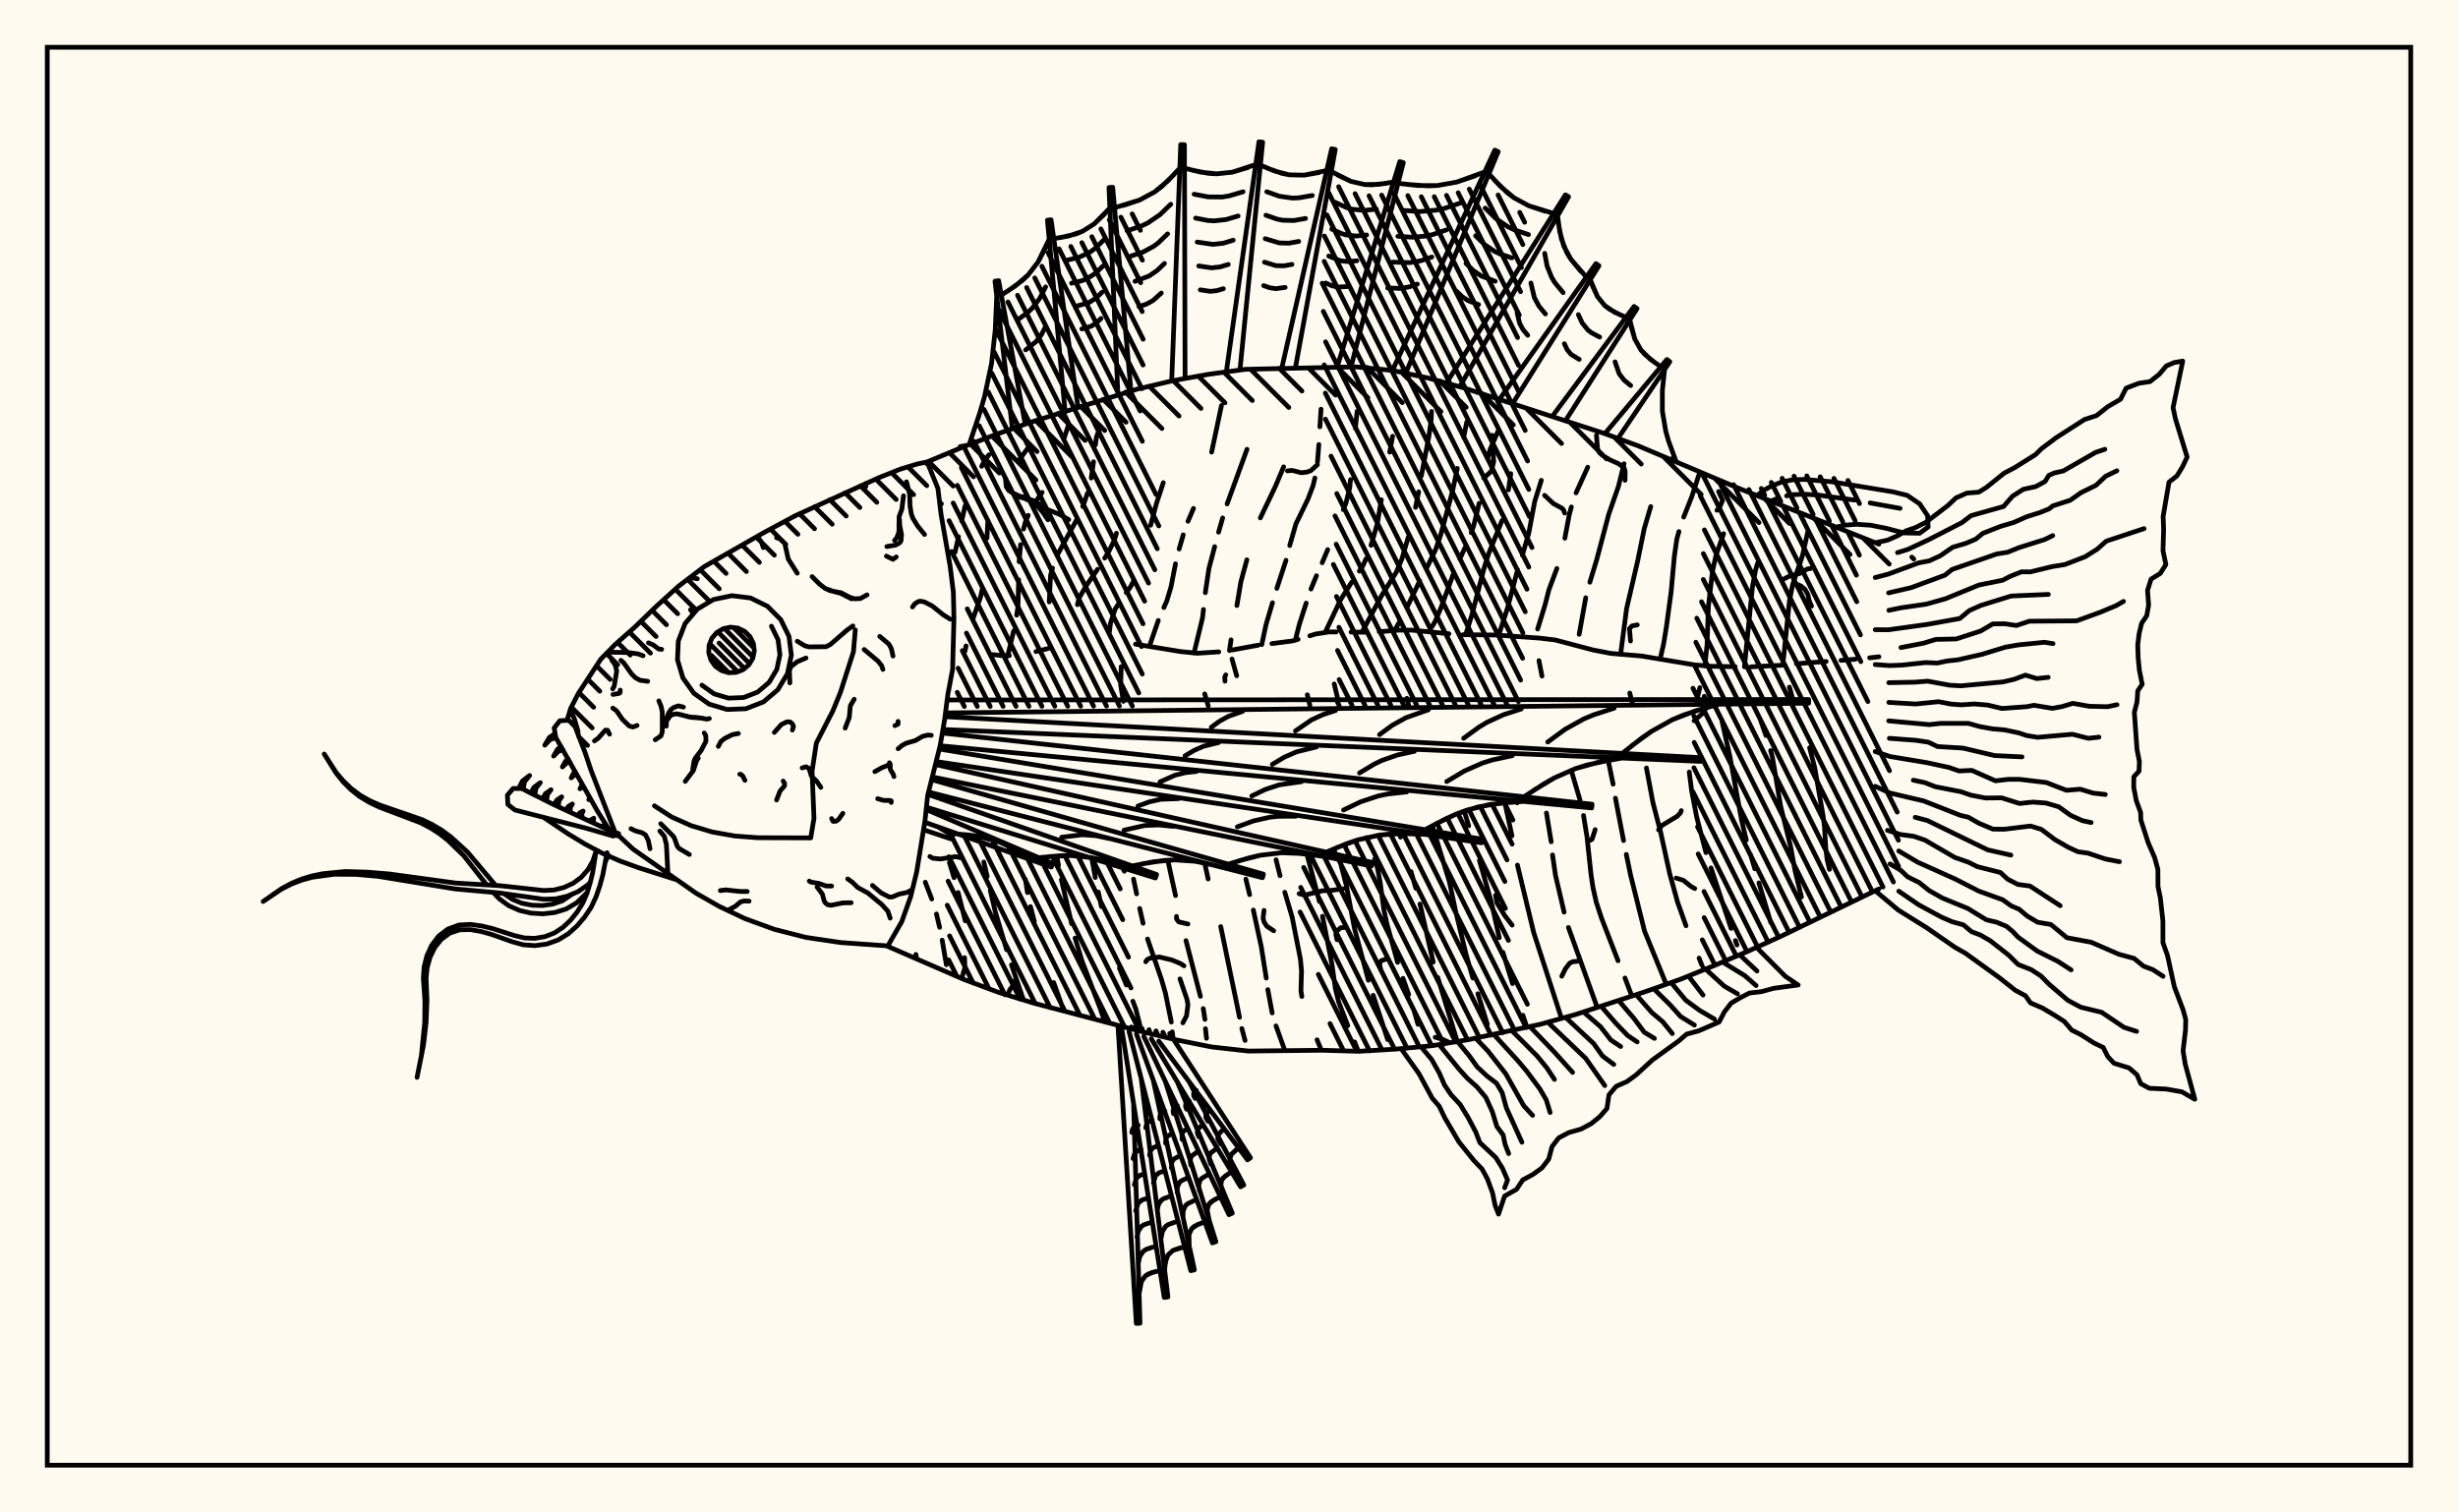 <svg xmlns="http://www.w3.org/2000/svg" width="520" height="320"><rect x="0" y="0" width="520" height="320" fill="floralwhite"/><rect x="10" y="10" width="500" height="300" stroke="black" stroke-width="1" fill="none"/><path stroke="black" stroke-width="1" fill="none" stroke-linecap="round" stroke-linejoin="round" d="
M 196.14 97.73 203.64 94.61 210.91 91.84 218.25 89.27 240.53 82.35 248.1 80.55 255.75 79.18 263.46 78.14 286.79 77.62 294.53 78.37 302.14 79.98 309.64 82.06 339.24 91.65 346.54 94.32 368.04 103.4 397.49 115.13 
M 397.49 188.08 376.9 198.03 369.82 201.25 362.66 204.29 355.45 207.21 348.12 209.8 333.34 214.64 325.84 216.72 310.63 219.97 302.96 221.25 295.21 221.97 287.45 222.43 279.67 222.21 264.12 222.38 256.39 221.52 248.76 220 241.2 218.17 218.63 212.22 211.2 209.94 203.91 207.22 187.83 200.24 
M 210.09 138.5 211.92 138.71 213.54 138.71 
M 219.16 137.86 221.75 137.21 
M 240.22 136.29 249.73 137.85 253.28 138.21 257.84 137.92 
M 260.68 137.52 266.17 136.51 
M 269.07 136.17 273.36 135.62 274.62 135.26 
M 277.1 134.52 278.34 134.14 281.12 133.71 282.67 133.7 
M 285.82 133.73 288.91 133.76 
M 291.77 133.66 295.82 133.33 298.67 133.32 306.52 134.09 
M 309.51 134.28 316.55 134.36 325.74 135.01 329.04 135.41 337.06 137.53 340.75 138.24 347.29 138.8 358.53 140.68 362.05 140.97 367.09 141.06 
M 370.47 141.08 376.95 140.75 
M 380.04 140.43 386.33 139.95 
M 389.47 139.72 392.54 139.47 
M 395.53 139.18 397.49 138.96 
M 193.76 201.93 193.92 202.9 
M 195.75 186.66 197.11 190.21 
M 198.11 193.38 198.78 196.21 
M 199.32 198.92 200.21 204.11 
M 200.85 182.45 201.83 185.7 
M 202.69 188.83 204.21 194.83 
M 209.22 96.23 208.35 97.35 207.67 98.67 
M 204.17 107.03 203.44 110.25 
M 202.78 113.56 202.06 116.81 
M 208.13 182.38 208.85 185.44 
M 209.5 188.4 210.56 192.92 212.95 200.93 
M 213.98 204.14 216.53 211.58 
M 217.4 94.89 215.7 97.16 
M 208.99 110.1 208.8 113.84 
M 207.78 124.71 207.43 126.35 205.88 130.81 
M 204.37 136.66 204.15 137.77 
M 216.92 186.04 217.37 188.85 
M 218 191.82 218.82 194.96 
M 222.91 207.89 225.06 213.89 
M 226.01 90 225.03 92.99 
M 220.46 104.18 218.86 106.48 
M 217.52 109.03 216.94 110.4 216.53 111.94 
M 215.91 115.22 215.6 118.84 
M 215.5 122.67 215.35 128.45 215.08 130.16 
M 214.44 133.5 213.18 138.78 
M 223.58 181.11 223.93 183.1 
M 224.54 186.12 226.71 195.44 
M 227.44 198.47 228.88 203.26 232.78 213.43 233.69 216.16 
M 232.53 90.99 231.97 92.41 231.73 94.15 
M 231.34 97.7 230.86 101.15 
M 230.09 104.3 229.07 107.17 
M 227.85 109.83 223.72 117.35 
M 222.67 120.2 222.25 121.74 221.97 127.35 
M 230.94 181.46 231.71 185.66 
M 232.35 188.73 233.01 191.81 
M 236.82 204.82 238.29 208.41 
M 239.66 211.83 240.28 213.45 241.25 217.31 
M 236.19 112.82 235.73 114.3 234.47 116.9 233.7 118.08 
M 232.19 120.45 229.8 123.91 228.36 126.39 227.93 127.93 
M 239.8 186 240.46 189.12 
M 241.11 192.21 241.82 195.35 
M 242.77 198.67 245.7 207.18 246.55 210.12 247.8 216.25 
M 248 218.31 248.2 219.87 
M 246.1 102.12 244.65 106.53 243.42 111.13 
M 239.78 123 239.1 124.27 238.26 125.38 
M 236.66 127.7 235.9 128.9 234.93 131.86 234.68 133.86 
M 247.05 182 248.69 189.48 
M 250.9 199.01 253.95 210.8 
M 254.55 213.39 254.91 215.68 
M 255.02 217.65 255.24 219.68 
M 258.41 85.8 256.32 95.66 
M 252.49 107.57 251.32 110.29 
M 250.32 113.16 249.45 116.16 
M 248.68 119.28 247.73 124.17 246.83 127.18 246.22 128.54 
M 245.04 131.28 243.19 136.65 
M 254.85 182.59 255.59 185.97 
M 258.25 196.05 262.23 215.23 
M 262.72 217.61 263.4 220.14 
M 263.81 95.06 259.6 106.62 
M 258.66 109.58 257.79 112.6 
M 256.97 115.66 255.75 120.29 254.99 125.4 
M 254.6 128.95 254.4 130.71 252.6 138.18 
M 254.86 146.81 255.6 149.33 
M 263.57 186 264.37 189.29 
M 265.15 192.55 266.83 200.3 267.88 206.94 
M 268.21 209.38 269.13 214.32 
M 269.94 217.06 271.8 222.22 
M 271.56 98.77 269.8 102.94 266.63 109.58 
M 263.78 118.44 262.52 123.06 261.67 128.12 
M 260.43 135.38 260.1 137.64 
M 260.63 139.43 261.63 142.98 
M 269.96 181.92 270.8 185.28 
M 271.8 188.78 273.36 194.05 275.12 202.99 275.34 205.45 275.22 209.62 275.41 210.83 
M 278.63 220 279.54 222.21 
M 279.47 86.57 279.23 90.3 
M 279.01 94.05 278.72 97.73 
M 278.17 101.13 277.79 102.73 276.71 105.59 274.15 110.86 272.85 115.42 
M 272.06 118.55 270.12 124.49 
M 269.2 127.53 267.84 132.12 266.93 136.38 
M 276.47 180.69 279.13 190.73 
M 279.78 193.86 281.8 204.13 282.51 209.2 283.2 212 285.13 217 
M 286.57 220.45 287.35 222.43 
M 287.11 87.03 286.73 90.62 
M 285.71 101.47 285.53 103.26 284.75 106.42 284.18 107.82 
M 280.88 116.29 279.71 119.07 
M 278.5 121.81 277.34 124.63 
M 276.33 127.6 274.87 132.13 274.03 135.46 
M 276.57 147 277.12 149.26 
M 283.5 182.27 284.83 187.37 286.55 196.47 289.49 207.4 
M 290.5 210.58 293.57 219.95 
M 294.61 92.31 294 95.66 
M 292.23 105.74 291.37 110.8 290.05 115.37 
M 288.97 118.25 288.37 119.62 287.58 120.83 
M 285.95 123.19 283.62 126.87 280.36 133.77 
M 282.26 144.71 283.07 148.12 
M 289.14 177.2 289.37 177.8 
M 290.8 181.77 291.41 183.64 291.99 186.74 292.76 192.46 293.43 195.55 295.67 203.61 
M 296.81 207 298.01 210.42 
M 299.1 213.69 299.98 216.72 
M 302.84 87.05 302.76 88.94 302.27 92.4 300.69 100.69 
M 300.12 104.06 299.46 107.35 
M 297.91 113.68 296.57 118.29 295.38 121.09 292.28 126.03 288.12 133.77 
M 296.05 176.38 296.29 177.13 
M 298.5 184.4 299.53 187.94 
M 300.4 191.27 303.2 203.56 
M 304.16 206.8 308.29 220.36 
M 310.3 89.29 309.64 92.56 
M 308.3 99.1 307.27 103.98 304.75 113.29 303.73 116.23 301.77 120.29 
M 300.35 122.9 297.71 128.39 
M 296.06 131.59 295.04 133.38 
M 297.63 147.74 298.01 149.2 
M 303.01 174.71 306.62 186.54 307.94 192.76 310.2 202.11 311.59 206.93 
M 312.65 210.25 314.65 216.71 
M 317.04 90.96 315.25 95.06 314.82 96.59 
M 312.92 106.49 311.76 111.25 311.24 112.7 
M 310.09 115.54 308.82 118.28 
M 307.59 121.09 304.86 128.55 303.63 131.43 303 132.53 
M 309.77 171.61 310.71 174.73 
M 312.98 182.06 315.45 190.69 317.18 198.39 
M 317.95 201.5 319.98 208.1 
M 322.18 214.81 323.03 217.36 
M 319.61 100.21 319.12 103.65 
M 317.75 110.15 314.88 117.27 313.92 120.37 311.38 130.12 310.06 134.32 
M 318.47 170.34 319.86 176.85 
M 321.02 183.03 324.46 197.3 330.34 215.47 
M 326.07 101.63 324.67 106.12 323.42 112.79 322.06 117.47 
M 321.06 120.53 318.92 128.64 317.06 134.41 
M 327.16 172.02 328.16 178.1 
M 328.44 180.88 329.07 185.2 330.89 192.98 
M 331.81 196.23 337.9 213.16 
M 335.89 98.85 333.42 104.28 
M 332.43 107.26 332 108.81 331.05 113.87 
M 329.36 120.28 327.69 124.75 326.85 128.03 325.29 133.09 
M 325.57 139.77 326.21 143.04 
M 332.4 162.98 334.26 169.28 
M 335 172.54 335.73 177.01 336.6 185.11 337.02 187.87 337.69 190.84 338.79 194.21 342.3 203.27 
M 343.77 206.92 345.23 210.76 
M 343.57 98.11 342.39 102.9 340.33 108.82 337.78 118.45 336.34 123.19 
M 335.47 126.47 334.08 134.2 
M 340.22 160.88 341.26 165.91 
M 341.75 168.87 343.47 177.84 
M 344.05 180.77 344.95 185.13 347.91 197 352.35 207.88 
M 349.22 107.18 347.84 111.87 346.46 118.67 344.11 128.78 342.84 138.45 
M 344.78 146.64 345.41 149.05 
M 348.31 162.48 349.69 169.84 351.33 176.14 353.22 184.8 354.89 190.85 356.68 195.87 
M 359.44 202.71 360.04 204.2 
M 359.4 100.49 357.92 105.04 356.19 109.41 
M 355.18 112.47 354.74 114.07 354.22 117.66 353.53 125.26 352.53 132.64 351.94 136.26 351.23 139.36 
M 357.37 163.35 357.87 167.31 358.95 172.91 360.9 180.39 
M 361.97 183.63 366.22 196.43 
M 367.14 199 367.47 199.94 
M 364.64 112.91 363.03 117.46 362.29 120.84 361.42 128.27 361.14 136.37 360.67 140.91 
M 364.31 152.65 365.95 159.98 368.44 173.52 369.43 177.74 
M 370.31 180.76 371.23 183.81 
M 372.1 186.8 374.62 195.2 
M 371.82 119.17 371.36 120.77 370.73 124.26 369.04 141.08 
M 372.41 152.25 373.59 155.62 
M 374.58 158.8 374.98 160.29 376.71 170.61 378.79 179.02 379.74 184.18 381.11 189.78 
M 382.43 112.57 381.32 117.58 379.25 123.68 378.57 127.1 377.16 140.74 
M 378.56 145.38 379.41 148.39 
M 382.83 158.2 383.92 162.45 385.68 172.59 385.98 174.98 386.25 179.44 386.53 181.83 387.03 183.94 
M 331.01 108.55 330.78 107.92 330.47 107.55 328.62 106.54 326.76 104.8 
M 250.48 204.35 249.81 203.9 247.92 203.11 245.3 202.48 243.32 202.71 242.65 203.05 242.39 203.49 
M 355.68 171.51 355.5 171.98 354.83 172.7 351.58 174.65 350.87 175.57 
M 284.11 188.06 281.43 188.41 279.75 188.46 275.94 189.4 274.83 189.08 
M 358.96 148.13 359.6 145.49 
M 251.31 195.5 249.37 195.05 248.91 194.45 248.89 193.9 
M 226.1 109.94 224.16 108.84 221.46 107.76 219.04 106.1 216.7 105.2 215.69 104.98 213.98 104.16 
M 213.19 210.55 213.59 209.47 214.39 208.38 214.6 207.54 
M 358.53 187.99 357.73 187.55 356.12 186.25 354.59 185.78 
M 203.45 207.03 204.13 204.7 204.06 202.62 
M 316.39 189.42 316.68 191.04 318.36 193.75 319.9 195.74 
M 335.92 178.03 336.81 177.57 337.46 175.54 
M 259.32 142.79 259.09 143.28 259.15 144.12 
M 221.7 109.98 220.59 108.35 218.94 106.46 216.76 105.45 215.77 105.19 213.38 103.76 212.88 102.98 212.7 101.25 
M 303.63 219.46 305.13 219.88 306.74 220.62 
M 250.24 216.41 251.02 214.91 251.31 212.56 251.1 211.41 249.63 207.11 
M 344.94 135.63 344.72 133.02 345.23 132.44 346.37 132.21 
M 278.7 98.32 277.31 99.58 276.52 99.87 275.31 100.02 273.36 99.53 272.36 99.62 
M 269.45 196.93 267.98 195.95 267.41 195.05 267.21 194.25 267.41 192.63 
M 284.63 196.21 283.64 196.29 282.75 197.03 282.59 197.67 282.86 198.83 
M 203.5 181.53 202.12 181.24 198.95 181.74 197.37 181.59 196.72 181.22 
M 343.78 101.62 343.81 99.74 343.58 98.96 342.37 98.08 340.67 97.34 339.02 96.35 338.35 95.76 337.96 94.9 337.74 92.09 
M 383.01 120.29 382.4 120.36 380.7 121.35 378.7 121.82 377.42 122.49 
M 313.89 101.16 315.5 99.7 315.99 97.7 315.69 92.09 
M 293.16 202.95 292.23 203.25 291.94 203.57 291.89 204.39 292.2 205.43 
M 383.24 128.25 382.75 127.1 382.46 125.76 381.85 124.7 380.97 123.97 379.62 123.42 
M 237.65 148.39 237.08 144.93 237.2 141.05 
M 358.39 152.5 360.43 150.72 360.95 149.73 
M 361.1 149.01 361.06 148.21 360.54 147.32 
M 363.58 103.99 364.43 105.86 363.85 107.23 363.23 107.96 
M 330.4 206.55 331.16 204.98 332.09 203.77 332.72 203.48 334.13 203.34 
M 203.13 94.49 204.52 94.24 
M 214.14 90.41 210.49 59.5 211.27 59.38 216.88 89.74 
M 225.3 86.74 221.59 46.59 222.36 46.5 228.06 86.16 
M 236.48 83.12 234.61 39.68 235.39 39.62 239.26 82.67 
M 247.89 80.3 249.79 30.59 250.57 30.61 250.71 80.07 
M 259.49 78.28 266.34 30 267.12 30.09 262.32 78.25 
M 271.23 77.61 281.72 31.48 282.48 31.63 274.04 77.88 
M 282.99 77.31 296.13 34.2 296.88 34.41 285.81 77.65 
M 294.76 77.98 316.23 31.77 316.95 32.09 297.45 78.84 
M 306.22 80.68 331.17 41.22 331.84 41.62 308.81 81.82 
M 317.45 84.16 337.62 55.78 338.27 56.22 319.99 85.41 
M 328.6 87.81 345.69 64.84 346.33 65.28 331.15 89.05 
M 339.79 91.42 352.64 76.06 353.26 76.53 342.28 92.76 
M 353.84 96.97 354.93 97.87 
M 205.04 94.05 207.29 87.32 208.29 83.88 209.77 76.9 210.55 69.78 210.86 62.59 
M 211.83 62.44 214.85 60.46 217.5 58.18 219.61 55.43 221.96 50.61 
M 222.94 50.49 226.05 49.94 228.95 48.97 231.49 47.37 234.8 44.02 
M 235.78 43.96 241.09 42.32 244.26 40.61 247.05 38.29 249.6 35.56 
M 250.59 35.58 253.99 36.42 257.36 36.78 260.7 36.43 265.66 34.82 
M 266.64 34.94 269.67 36.2 272.75 36.99 275.88 37.06 280.67 36.09 
M 281.63 36.29 285.8 38.37 288.7 39.04 291.72 39.01 294.81 38.51 
M 295.76 38.78 299.96 39.25 304.1 39.25 308.15 38.53 314.08 36.39 
M 314.99 36.79 317.5 39.51 320.27 41.83 323.41 43.53 328.67 45.16 
M 329.52 45.67 329.96 48.97 330.83 52.08 332.35 54.88 335.6 58.62 
M 336.42 59.17 337.96 62.76 339.5 64.66 341.57 66.06 343.98 67.14 
M 344.79 67.7 345.85 71.74 347.15 74.05 349.06 75.95 351.35 77.59 
M 352.14 78.19 351.68 82.61 351.68 86.98 352.4 91.26 353.01 93.37 354.55 97.55 
M 213.36 61.47 216.24 59.38 217.5 58.18 219.61 55.43 221.24 52.27 
M 215.17 67.75 217.38 66.15 218.35 65.23 219.96 63.12 221.21 60.7 
M 216.98 74.03 219.19 72.28 220.31 70.81 221.18 69.12 
M 224.51 50.24 227.54 49.52 228.95 48.97 231.49 47.37 233.74 45.21 
M 225.6 55.08 228.2 54.46 230.55 53.37 231.6 52.61 233.53 50.75 
M 226.69 59.92 228.87 59.4 229.88 59 231.72 57.85 233.33 56.29 
M 227.78 64.76 230.35 64.02 231.83 63.09 233.13 61.84 
M 228.87 69.6 230.82 69.03 231.94 68.33 232.93 67.38 
M 237.6 43.48 241.09 42.32 244.26 40.61 245.7 39.52 248.34 36.95 
M 238.44 48.83 241.44 47.83 242.85 47.16 245.4 45.42 247.68 43.21 
M 239.27 54.17 241.79 53.34 244.07 52.11 245.11 51.32 247.01 49.48 
M 240.11 59.52 243.09 58.4 244.81 57.22 246.35 55.74 
M 240.95 64.87 242.49 64.36 243.89 63.61 245.68 62 
M 252.29 36.03 255.68 36.68 257.36 36.78 260.7 36.43 264.01 35.44 
M 252.62 41.09 255.61 41.66 258.58 41.68 260.05 41.44 262.97 40.57 
M 252.94 46.15 255.54 46.65 256.83 46.73 259.39 46.45 261.93 45.7 
M 253.27 51.21 256.57 51.7 258.74 51.47 260.89 50.82 
M 253.6 56.27 256.3 56.67 258.09 56.48 259.85 55.95 
M 253.93 61.32 256.04 61.64 257.43 61.49 258.81 61.08 
M 268.15 35.6 271.2 36.68 272.75 36.99 275.88 37.06 279.07 36.5 
M 267.99 40.57 270.68 41.52 273.42 41.91 274.81 41.85 277.63 41.36 
M 267.82 45.54 270.16 46.36 271.35 46.6 273.75 46.65 276.19 46.22 
M 267.66 50.5 270.65 51.4 272.68 51.45 274.75 51.08 
M 267.5 55.47 269.95 56.21 271.62 56.24 273.32 55.94 
M 267.33 60.43 268.6 60.88 269.9 61.07 271.88 60.81 
M 283.01 37.06 285.8 38.37 288.7 39.04 290.19 39.11 293.26 38.79 
M 282.37 42.76 284.78 43.88 286.01 44.26 288.55 44.52 291.19 44.25 
M 281.74 48.47 283.75 49.4 284.78 49.71 286.91 49.94 289.12 49.71 
M 281.1 54.17 283.56 55.17 285.27 55.35 287.05 55.17 
M 280.47 59.87 281.7 60.44 282.97 60.74 284.98 60.63 
M 297.87 39.04 302.04 39.33 304.1 39.25 308.15 38.53 312.12 37.19 
M 296.79 44.52 300.39 44.76 303.91 44.46 305.64 44.07 309.05 42.92 
M 295.72 49.99 298.73 50.19 301.68 49.94 303.12 49.62 305.98 48.65 
M 294.64 55.46 298.26 55.57 300.61 55.16 302.91 54.38 
M 293.57 60.93 296.31 61.02 298.1 60.7 299.84 60.11 
M 316.23 38.18 318.84 40.74 320.27 41.83 323.41 43.53 326.87 44.69 
M 314.2 44.03 316.45 46.23 318.98 47.97 320.37 48.63 323.36 49.63 
M 312.17 49.88 314.05 51.72 316.17 53.18 317.34 53.73 319.84 54.57 
M 310.14 55.73 311.66 57.22 313.37 58.39 316.32 59.51 
M 308.11 61.59 309.26 62.71 310.56 63.6 312.8 64.45 
M 329.71 47.34 330.32 50.56 331.5 53.52 332.35 54.88 334.44 57.41 
M 326.79 53.61 327.29 56.27 328.27 58.71 328.96 59.83 330.69 61.92 
M 323.87 59.88 324.6 62.96 325.58 64.78 326.94 66.43 
M 320.95 66.15 321.48 68.4 322.2 69.73 323.2 70.93 
M 336.87 60.42 337.96 62.76 339.5 64.66 340.48 65.41 342.75 66.62 
M 333.91 66.57 334.74 68.36 335.93 69.82 336.68 70.4 338.42 71.32 
M 330.95 72.72 331.53 73.97 332.36 74.98 334.09 76.03 
M 345.07 69.09 345.85 71.74 347.15 74.05 348.04 75.04 350.18 76.79 
M 341.67 76.56 342.54 79.07 343.59 80.43 344.98 81.57 
M 200.37 148.1 382.63 148 382.63 148.78 200.02 150.84 
M 199.91 151.63 359.9 160.31 359.86 161.09 199.48 154.34 
M 199.35 155.09 336.81 170.16 336.73 170.94 198.88 157.78 
M 198.71 158.47 313.54 177.55 313.42 178.32 198.05 161.13 
M 197.9 161.76 290.3 182.47 290.14 183.23 197.24 164.39 
M 197.1 164.95 267.28 184.95 267.08 185.7 196.43 167.57 
M 196.31 168.07 244.69 185.02 244.44 185.76 195.99 170.78 
M 195.94 171.28 222.7 182.72 222.41 183.45 195.64 173.96 
M 198.4 174.93 201.51 176.77 201.19 177.49 195.36 175.55 
M 363.64 149 358.64 150.41 353.85 152.25 349.39 154.73 347.28 156.19 343.19 159.4 
M 343.14 160.39 338.17 161.27 333.36 162.6 328.82 164.59 326.65 165.83 322.41 168.58 
M 322.31 169.56 317.4 169.92 312.63 170.74 308.05 172.25 305.83 173.25 301.48 175.54 
M 301.33 176.52 296.53 176.36 291.83 176.68 287.25 177.7 285 178.46 280.57 180.29 
M 280.36 181.25 275.73 180.6 271.13 180.42 266.59 180.96 264.34 181.48 259.86 182.83 
M 259.6 183.79 255.17 182.65 252.95 182.24 248.5 181.93 244.02 182.33 239.53 183.21 
M 239.22 184.15 235.03 182.55 230.78 181.43 226.43 181.01 224.22 181.06 219.75 181.46 
M 219.39 182.38 215.55 180.07 211.56 178.21 207.34 177.03 205.16 176.69 200.69 176.29 
M 361.12 149.68 356.21 151.26 353.85 152.25 349.39 154.73 345.22 157.77 
M 341.47 149.84 337.13 151.24 335.05 152.11 331.11 154.3 327.43 156.99 
M 321.83 150 318.06 151.22 314.51 152.86 312.83 153.88 309.63 156.21 
M 302.18 150.17 297.45 151.84 294.55 153.45 291.84 155.43 
M 282.53 150.33 279.91 151.18 277.44 152.32 274.05 154.65 
M 262.88 150.5 259.85 151.57 257.99 152.6 256.25 153.87 
M 340.64 160.8 335.73 161.86 333.36 162.6 328.82 164.59 324.52 167.17 
M 319.93 159.88 315.71 160.79 313.67 161.42 309.77 163.14 306.06 165.36 
M 299.22 158.96 295.69 159.72 292.32 160.9 290.71 161.68 287.61 163.54 
M 278.51 158.03 274.29 159.07 271.65 160.23 269.16 161.73 
M 257.8 157.11 254.59 157.9 252.6 158.78 250.7 159.91 
M 319.85 169.71 314.99 170.25 310.31 171.4 308.05 172.25 303.65 174.36 
M 297.6 167.55 293.59 167.99 291.64 168.39 287.86 169.64 284.23 171.38 
M 275.35 165.38 270.65 166.05 267.68 167.03 264.82 168.41 
M 253.1 163.22 250.79 163.47 248.57 164.02 245.4 165.43 
M 298.92 176.41 294.16 176.44 291.83 176.68 287.25 177.7 282.78 179.34 
M 274.14 172.69 270.49 172.71 268.7 172.89 265.19 173.68 261.76 174.94 
M 249.35 168.97 245.57 169.11 243.13 169.66 240.74 170.54 
M 278.05 180.89 273.43 180.43 271.13 180.42 266.59 180.96 262.1 182.12 
M 248.18 174.84 245.17 174.54 242.2 174.65 237.81 175.64 
M 257.39 183.19 252.95 182.24 248.5 181.93 246.26 182.05 241.78 182.74 
M 234.75 177.43 231.87 176.81 228.97 176.61 224.6 177.14 
M 237.13 183.32 232.92 181.91 230.78 181.43 226.43 181.01 221.99 181.23 
M 247.45 218.66 264.55 244.96 263.91 245.4 245.14 220.27 
M 246.01 218.39 246.5 219.33 
M 251.55 228.86 263.13 250.72 262.45 251.1 243.56 219.78 
M 244.55 218.12 244.92 219.01 
M 249.08 228.93 260.7 256.68 259.99 257 241.98 219.27 
M 243.08 217.86 243.34 218.67 
M 246.54 228.83 257.23 262.71 256.49 262.97 240.42 218.77 
M 241.6 217.6 241.76 218.31 
M 243.98 228.58 252.68 268.67 251.92 268.85 238.86 218.25 
M 240.11 217.35 240.18 217.94 
M 241.44 228.24 247.08 274.4 246.3 274.51 237.32 217.74 
M 239.35 217.29 239.35 217.46 
M 239.82 233.55 241.17 279.96 240.39 280 236.54 217.41 
M 262.03 242.89 260.48 244.24 260.17 245.24 260.56 246.33 261.42 247.49 
M 260.56 247.97 259.27 248.76 258.43 249.68 258.28 250.81 259.09 252.83 
M 258.19 253.23 256.75 253.91 255.74 254.79 255.38 255.98 255.81 258.23 
M 254.88 258.55 253.3 259.11 252.12 259.93 251.54 261.15 251.57 263.56 
M 250.62 263.79 248.18 264.54 247.1 265.51 246.56 266.95 246.38 268.7 
M 245.4 268.83 243.68 269.24 242.3 269.96 241.46 271.16 240.99 273.69 
M 261.43 243.33 260.48 244.24 260.17 245.24 260.28 245.78 260.96 246.9 
M 258.65 239.12 257.87 239.87 257.61 240.7 257.7 241.14 258.26 242.07 
M 255.87 234.91 255.09 235.82 255.12 236.5 255.56 237.23 
M 253.09 230.7 252.52 231.37 252.54 231.86 252.86 232.4 
M 259.89 248.35 258.78 249.2 258.43 249.68 258.28 250.81 258.74 252.13 
M 257.11 243.2 256.19 243.89 255.91 244.29 255.79 245.23 256.17 246.32 
M 254.34 238.04 253.39 238.9 253.29 239.64 253.59 240.5 
M 251.56 232.89 250.87 233.52 250.8 234.05 251.01 234.68 
M 257.44 253.56 256.17 254.31 255.74 254.79 255.38 255.98 255.59 257.44 
M 255.35 248.65 254.26 249.3 253.89 249.71 253.58 250.73 253.76 251.99 
M 253.26 243.74 252.04 244.63 251.78 245.49 251.93 246.54 
M 251.17 238.84 250.43 239.28 250.03 239.87 250.1 241.09 
M 249.08 233.93 248.33 234.47 248.17 235 248.26 235.64 
M 254.06 258.81 252.65 259.47 252.12 259.93 251.54 261.15 251.5 262.71 
M 252.54 254.06 251.29 254.65 250.82 255.05 250.31 256.13 250.27 257.51 
M 251.01 249.32 249.93 249.82 249.53 250.17 249.08 251.11 249.04 252.31 
M 249.49 244.57 248.23 245.3 247.85 246.09 247.82 247.1 
M 247.96 239.82 246.93 240.42 246.62 241.07 246.59 241.9 
M 246.44 235.07 245.63 235.54 245.39 236.05 245.37 236.7 
M 249.74 263.99 248.18 264.54 247.1 265.51 246.77 266.18 246.45 267.8 
M 248.54 258.59 247.16 259.08 246.62 259.45 245.92 260.53 245.63 261.96 
M 247.34 253.19 246.15 253.62 245.68 253.94 245.06 254.87 244.82 256.12 
M 246.15 247.8 245.13 248.16 244.43 248.79 244.01 250.28 
M 244.95 242.4 243.79 242.93 243.36 243.57 243.19 244.44 
M 243.75 237.01 243.1 237.24 242.65 237.64 242.38 238.6 
M 244.52 269.01 242.93 269.54 242.3 269.96 241.46 271.16 241.08 272.79 
M 243.9 263.86 242.47 264.33 241.9 264.71 241.14 265.79 240.81 267.26 
M 243.28 258.7 242.01 259.12 241.51 259.45 240.83 260.42 240.53 261.72 
M 242.66 253.54 241.55 253.91 240.77 254.58 240.26 256.19 
M 242.04 248.39 241.09 248.7 240.42 249.28 239.98 250.65 
M 241.42 243.23 240.63 243.49 240.07 243.97 239.71 245.12 
M 240.8 238.07 239.92 238.45 239.58 238.93 239.43 239.59 
M 371.64 200.48 377.7 206.57 380.41 208.4 375.19 209.11 372.68 209.8 370.08 210.11 368.23 211.06 366.24 212.23 364.8 214.09 363.69 216.23 359.3 218.13 356.83 218.79 355.1 220.27 349.57 224.27 346.11 227.44 344.2 228.83 341.9 229.85 340.38 231.65 339.96 234.53 338.42 236.29 336.61 237.75 334.47 238.89 331.91 239.62 329.76 240.74 328.33 242.61 327.64 245.24 326.2 247.11 324.29 248.49 322.15 249.64 320.83 251.64 318.31 253.06 317.02 256.88 316.31 255.08 315.75 252.38 314.66 249.41 313.54 247.35 311.79 245.52 308.65 241.62 305.67 236.54 304.46 234.04 303 232.36 300.19 227.16 296.43 221.89 
M 368.04 202.01 371.7 205.45 
M 364.44 203.55 369.15 206.45 371.51 208.52 
M 360.82 205.04 364.78 208.65 367.57 210.26 
M 357.2 206.5 360.28 210.53 
M 353.54 207.9 356.63 211.62 359.57 213.78 362.73 215.63 
M 349.85 209.19 353.35 212.63 355.52 215.06 358.46 216.88 
M 346.16 210.48 349.47 214.25 351.77 216.19 353.78 218.68 
M 342.44 211.69 345.67 215.47 347.85 218.4 350 219.7 
M 338.72 212.9 341.81 216.46 344.35 219.1 346.35 220.44 
M 335 214.11 338.58 217.21 340.78 220.04 342.85 221.42 
M 331.27 215.31 337.14 220.79 339.03 223.43 341.4 225.21 
M 327.5 216.33 335.45 223.91 339.5 229.69 
M 323.69 217.24 328.84 222.6 332.69 226.89 
M 319.88 218.1 325.18 223.42 327.23 225.92 328.85 228.38 
M 316.05 218.9 321.12 224.43 322.98 226.64 325.75 230.37 327.12 232.72 327.93 235.38 
M 312.21 219.67 314.79 222.38 318.55 227.19 322.35 233.95 324.23 235.99 
M 308.37 220.39 310.82 223.38 312.49 225.71 314.55 227.64 316.59 229.19 317.78 231.16 318.68 234.41 321.97 241.67 
M 304.52 221.09 308.61 226.13 310.41 228.13 312.45 229.95 314.33 232.19 315.7 235.19 316.66 238.33 317.99 240.13 318.41 242.12 319.17 244.08 
M 300.63 221.48 302.88 224.17 304.48 227.01 305.6 229.57 306.99 231.63 308.89 233.67 310.57 236.42 312.18 239.46 313.08 241.76 316.45 244.92 317.84 247.15 318.93 249.67 318.31 251.29 
M 396.71 114.83 399.23 114.31 401.46 113.35 403.25 112.3 405.2 111.63 407.38 110.54 412.1 106.95 413.78 105.35 416.08 104.33 418.6 104.13 420.25 103.11 423.97 100.12 426.28 98.9 430.61 96.19 431.89 94.93 435 92.6 440.99 88.76 443.55 87.92 445.91 86.04 448.6 84.48 449.79 82.12 452.48 81.09 454.84 80.74 456.81 79.18 458.28 77.43 459.95 76.71 461.77 76.4 459.72 86.25 460.21 88.57 462.7 96.71 461.71 98.78 460.54 100.69 458.86 102.01 457.62 109.25 457.72 112.03 457.59 116.52 458.2 119.44 457.01 121.33 455.07 122.53 454.32 124.91 454.55 128.03 454.15 130.28 453.07 131.86 452.55 134 452.25 136.38 452.33 139.13 452.6 141.84 453.19 144.78 452.25 146.17 452.09 148.55 451.53 150.7 452.09 158.56 452.6 161.12 452.51 163.17 451.42 164.35 451.4 166.6 451.94 169.4 452.86 171.89 452.91 173.5 454.46 178.3 455.83 181.47 456.51 183.94 456.53 187.58 457.02 189.9 457.57 194.82 457.58 199.46 458.55 202.18 459.99 208.78 461.83 213.62 462.4 215.69 462.35 217.95 461.84 222.35 462.29 225.14 464.32 232.58 461.58 231 458.26 230.42 454.68 230.25 452.88 229.27 452.1 227.42 450.42 225.95 447.21 224.95 445.92 223.56 444.94 221.61 443.02 220.69 440.15 218.87 438.27 217.94 436.72 216.12 434.77 214.87 432.1 213.28 429.55 212.18 428.5 210.68 426.34 209.52 423.04 206.91 415.81 201.69 413.59 200.44 407.65 196.32 401.59 192.55 396.71 188.46 
M 401.43 116.92 403.6 116.25 407.97 114.21 415.06 110.57 416.98 109.1 423.86 107.16 425.76 104.98 428.05 103.52 430.66 102.95 432.65 101.87 433.42 100.59 434.58 100.07 436.5 99.64 443.35 95.71 445.29 95.06 
M 396.71 122.19 399.44 121.48 405.95 119.08 408.15 118.66 410.44 117.61 413.11 115.78 415.85 114.97 417.98 114.07 419.48 112.84 423.19 111.38 426.02 110.54 428.78 109.32 431.53 108.45 433.48 107.67 434.29 107.03 437.95 105.85 440.24 104.24 443.43 102.67 445.44 100.77 447.84 99.6 
M 399.54 125.44 404.32 124.33 411.47 121.69 412.99 120.48 422.41 117.21 424.72 116.84 427 115.91 432.56 114.15 434.27 113.32 
M 399.6 129.13 402.14 128.6 407.51 127.82 411.55 126.69 418.67 123.77 423.65 122.77 425.3 121.92 427.66 120.98 429.53 121 434.12 119.88 436.82 119.45 441.13 117.79 443.69 116.18 445.59 114.49 453.59 111.84 
M 396.71 133.23 399.49 133.25 407.7 132.11 414.61 130.86 416.61 129.19 419.06 128.09 425.48 126.1 433.34 125.76 
M 402.15 137.01 406.94 136.08 409.56 135.28 413.86 135.19 419.02 133.51 421.59 132 424.07 131.97 426.59 132.34 429.33 131.43 439.31 131.36 444.44 129.49 447.75 128.1 449.23 127.24 
M 396.71 140.6 399.73 140.82 402.39 140.72 407.37 140.18 409.85 140.29 411.9 139.85 414.21 139.6 419.29 138.44 424.26 136.92 427.04 136.44 432.5 135.89 434.32 136.17 
M 399.57 144.44 405.08 144.33 407.81 144.12 412.46 144.97 414.84 145.11 423.71 144.28 426.08 143.73 428.48 142.84 430.9 143.57 433.3 143.31 
M 399.59 148.61 405.27 148.95 410.12 148.46 412.76 148.97 414.98 149.13 417.6 148.94 420.48 149.17 423.54 149.9 428.85 149.51 430.27 149.22 434.19 149.87 436.22 149.5 438.5 148.81 441.98 149.43 445.86 149.52 447.86 149.1 
M 399.56 152.52 408.16 153.31 410.63 153.04 416.41 153.04 418.8 153.72 421.47 154.2 424.09 154.43 427.07 155.06 428.73 155.62 431.06 156 438.43 155.35 441.8 156.21 444.04 155.96 
M 399.7 156.21 405.28 156.63 407.96 157.03 409.88 157.95 415.27 158.28 421.97 159.86 427.76 160.14 
M 396.71 159 399.79 160.05 407.65 161.36 412.33 162.38 414.45 163.12 417.14 162.99 422.14 165.2 424.85 164.89 427.27 164.89 432.89 165.56 437.17 167.21 440.08 166.97 442.81 167.8 445.39 168.09 
M 404.77 165.07 407.2 165.58 409.42 166.45 414.82 167.5 416.97 168.24 420.07 168.84 423.43 168.8 427.25 170 430.04 169.7 432.85 169.91 435.54 170.7 438 172.48 440.53 173.63 442.38 174.03 
M 396.71 166.37 399.81 167.78 406.99 169.47 414.76 172.52 416.43 172.91 418.55 174.13 421.63 175.43 424.06 175.44 429.56 174.77 431.87 175.48 434.68 177.61 437.51 179.24 439.57 180.2 441.73 180.51 445.44 181.75 448.38 182.32 
M 405.17 172.92 407.74 173.6 420.5 179.81 425.41 180.92 
M 399.3 175.67 401.95 176.54 404.9 176.95 407.24 177.75 413.56 181.42 416.4 182.41 418.32 183.37 423.2 184.6 424.72 186.01 426.9 187.13 429.44 187.46 435.84 191.62 
M 401.69 180.04 405.68 182.41 413.74 186.03 418.61 188.53 423.66 190.36 425.48 191.66 427.17 192.38 428.83 193.79 431.08 195.13 433.87 195.6 437.27 198.4 442.39 199.35 448.26 201.9 451.46 202.77 453.46 204.41 455.45 205.16 457.61 206.56 
M 399.85 182.79 402.09 184.12 403.58 185.52 406 186.72 408.14 188.43 410.91 190 416.3 192.21 420.23 194.61 422.37 195.11 424.49 195.99 425.79 197.07 426.92 198.27 430.98 201.22 435.39 203.42 438.15 205.21 
M 401.69 188.55 405.91 191.44 410.72 194.04 412.97 195.01 415.37 195.68 417.07 197.11 418.99 197.84 421.1 199.07 424.96 202.1 426.95 204.07 429.75 205.17 431.79 206.51 433.51 208.26 437.46 211.64 440.19 213.1 444.61 214.18 449.35 217.37 452.01 218.22 
M 371.64 104.88 373.17 103.72 374.9 102.75 376.85 102.01 379.08 101.54 381.66 101.43 387.54 101.93 400.46 104.06 403.47 104.8 406.11 106.6 407.79 109.09 407.91 111.49 406.09 112.83 402.75 112.75 399.04 111.78 395.71 111.12 392.84 110.93 390.34 111.1 388.35 111.54 
M 374.75 105.97 375.88 105.51 
M 377.97 104.91 379.08 104.67 381.66 104.56 384.52 104.73 392.35 105.81 
M 395.64 106.41 401.97 107.56 
M 119.95 152.41 120.72 149.89 122.38 146.67 127.09 139.48 130.11 136.39 134.29 132.69 138.78 128.35 143.52 124.05 148.98 119.89 161.63 112.67 168.2 109.14 185.94 101.06 190.47 99.26 194.07 98.16 196.14 97.74 198.42 103.34 199.08 108.82 201.01 119.83 201.69 125.32 201.81 130.76 201.53 141.59 200.52 146.94 199.83 152.31 198.91 157.67 196.25 168.31 195.68 173.69 193.94 184.41 192.65 189.73 190.77 195 187.83 200.13 177.84 199.42 170.51 198.33 163.8 196.62 157.61 194.36 152.19 191.79 147.28 189 133.89 179.62 130.13 176.09 
M 180.94 133.26 180.55 137.89 177.8 146.48 176.22 150.35 172.7 157.22 171.8 163.17 172.2 173.15 171.51 177.28 160.29 177.24 155.5 176.88 150.68 176.03 146.22 174.69 142.05 172.83 138.44 170.49 
M 128.93 175.65 126.4 171.62 117.57 156.01 117.24 154.03 118.44 152.49 120.34 152.39 121.68 153.79 123.82 159.36 125.06 163.05 130.24 176.39 
M 129.76 176.9 123.89 175.2 108.94 171.38 107.44 170.2 107.34 168.25 108.56 166.82 110.37 166.83 117.23 170.28 130.02 176.2 
M 146.78 146.67 144.47 143.43 143.33 139.61 143.5 135.63 144.94 131.92 147.51 128.89 150.93 126.85 154.83 126.03 158.78 126.52 162.36 128.27 165.17 131.09 166.92 134.66 167.41 138.61 166.6 142.51 164.56 145.93 161.52 148.5 157.81 149.95 153.83 150.11 150.02 148.98 146.78 146.67 
M 163.2 132.49 164.6 135.35 165 138.51 164.34 141.63 162.71 144.37 160.28 146.43 157.32 147.58 154.13 147.71 151.08 146.81 148.49 144.96 
M 151.32 140.95 150.4 139.65 149.94 138.13 150.01 136.53 150.59 135.05 151.62 133.84 152.99 133.02 154.54 132.69 156.12 132.89 157.55 133.59 158.68 134.72 159.38 136.15 159.58 137.73 159.25 139.29 158.43 140.65 157.22 141.68 155.74 142.26 154.15 142.33 152.62 141.87 151.32 140.95 
M 150.51 138.67 154.17 142.33 
M 150.48 136.52 156.08 142.13 
M 152.12 136.05 157.51 141.44 
M 152.21 134.03 158.58 140.41 
M 153.49 133.2 159.31 139.02 
M 155.27 132.87 159.5 137.1 
M 122.44 155.88 124.29 157.72 
M 120.87 149.61 125.27 154.01 
M 122.47 146.52 125.58 149.63 
M 124.32 143.67 126.89 146.24 
M 126.18 140.84 129.1 143.76 
M 128.29 138.25 130.68 140.64 
M 130.65 135.92 133.33 138.6 
M 133.14 133.71 137.61 138.19 
M 135.57 131.45 138.79 134.67 
M 137.96 129.14 140.99 132.18 
M 140.39 126.88 143.36 129.85 
M 142.85 124.65 147 128.8 
M 145.46 122.57 150.05 127.16 
M 148.13 120.54 152.16 124.57 
M 151.02 118.73 153.6 121.32 
M 154.01 117.03 157.9 120.92 
M 157 115.33 160.66 118.98 
M 159.98 113.62 163.82 117.46 
M 163 111.94 166.24 115.18 
M 166.05 110.29 168.8 113.04 
M 169.14 108.69 172.32 111.87 
M 172.34 107.2 176.05 110.91 
M 175.55 105.71 179.01 109.18 
M 178.78 104.25 181.91 107.38 
M 182.02 102.79 185.5 106.28 
M 185.27 101.35 189.59 105.68 
M 188.61 100 193.28 104.66 
M 192.08 98.77 196.06 102.75 
M 195.81 97.81 196.21 98.21 
M 189.12 164.3 188.92 163.71 188.34 162.81 188.34 161.7 
M 185.08 163.26 186.52 162.45 187.83 161.94 188.13 161.71 188.17 161.38 
M 156.5 163.81 156.73 163.82 157.13 164.18 157.59 165.1 
M 138.62 156.52 139.85 155.68 140.11 154.8 140.1 150.57 139.85 149.41 139.38 148.29 
M 136.04 138.74 134.95 138.34 132.9 138.06 129.45 138 
M 145.83 180.79 143.67 179.52 143.28 179.04 142.68 177.33 142.37 176.86 139.78 174.27 
M 139.98 137.39 139.35 137.32 138.18 136.44 137.18 136.01 
M 165.68 165.25 165.99 165.77 165.96 166.3 165.03 167.34 164.29 169.26 
M 140.95 153.65 141.02 151.96 141.42 150.92 141.9 150.16 142.51 149.7 143.48 149.34 144.57 149.6 
M 185.68 168.99 186.97 169.35 188.34 169.36 188.55 169.47 188.54 169.78 
M 122.32 155.55 122.25 154.6 121.47 151.95 120.6 150.28 
M 187.52 117.66 188.91 118.34 189.61 117.84 
M 137.03 144.15 135.41 143.93 134.42 143.39 133.65 142.63 131.93 140.21 131.36 139.71 
M 143.78 151.13 145.78 151.7 147.49 151.8 149.57 152.15 150.07 152.02 
M 148.98 155.08 149.3 155.62 149.35 156.83 148.31 158.82 147.07 160.43 146.83 161.01 146.54 162.79 
M 178.31 172.09 177.43 173.34 176.88 173.75 176.24 173.78 175.93 173.19 
M 141.18 152.32 141.8 151.44 142.33 151.16 143.15 151.02 146.32 151.78 148.66 151.96 
M 168.66 121.28 166.76 118.27 166.02 114.99 164.97 113.99 164.29 113.77 
M 189.32 153.53 189.99 153.2 189.99 152.63 
M 129.65 149.82 130.44 150.4 131.68 152.2 133.11 153.6 133.87 153.82 134.78 153.49 
M 192.62 188.41 191.93 188.81 190.17 189.18 188.85 189.75 188.15 189.8 186.41 188.91 184.57 187.34 
M 183.18 102.94 183.12 102.3 
M 173.65 166.59 172.73 165.24 171.66 164.22 171.14 162.56 170.5 162.23 169.7 162.47 
M 163.81 154.96 165.31 153.28 166.52 152.71 167.15 152.75 167.6 153.11 167.87 153.7 167.63 154.46 
M 129.69 146.93 130.99 146.7 131.19 146.5 131.21 146.01 
M 146.07 129.02 146.72 129.82 
M 125.76 156.76 126.56 156.18 128.08 154.48 128.54 154.51 128.95 155.34 
M 161.49 115.86 161.07 114.65 160.19 113.5 
M 189.24 114.33 189.72 113.77 190.17 112.55 190.21 109.3 190.79 107.75 191.14 104.9 
M 183.43 125.86 182 126.64 180.78 126.69 179.74 126.36 177.94 125.41 176.25 125.09 175.03 124.67 
M 152.79 192.06 152.78 192.07 
M 145.96 122.19 147.53 122.45 
M 180.06 191 178.3 191.03 175.82 191.54 175.1 191.42 174.62 191.05 174.34 190.58 173.98 189.17 172.86 187.68 
M 182.81 137.42 185.74 139.87 186.5 140.82 186.79 141.63 
M 178.8 154.05 179.67 151.78 179.89 149.33 180.71 147.94 
M 187.61 115.64 189.49 115.32 190.35 114.83 190.61 114.43 190.72 113.13 190.34 111.13 190.29 109.89 
M 137.52 179.57 137.15 177.82 136.57 176.65 135.82 176.18 134.47 175.81 133.48 175.33 
M 158.08 188.62 156.65 188.62 153.59 188.28 152.39 188.42 
M 147.72 160.42 147.39 160.88 146.68 163.03 144.96 165.32 
M 180.43 132.43 179.13 133.36 175.68 136.35 174.75 136.83 171.13 136.87 170.24 136.62 168.67 135.67 
M 180.16 126.71 177.82 125.52 175.55 124.94 174.51 124.46 173.3 123.51 171.81 122 
M 188.32 194.26 187.84 192.8 186.56 191.39 183.63 188.96 181.44 187.76 180.31 186.65 179.34 185.96 
M 186.11 134.65 187.95 136.19 188.24 136.59 188.59 137.32 188.92 138.8 
M 129.62 145.75 129.94 145.16 130.47 141.97 130.12 140.61 129.45 139.71 
M 195.59 113.08 194.17 111.34 193.1 109.62 192.78 108.7 192.52 107.01 192.44 104.55 191.77 101.94 
M 170.51 139.22 168.67 140 167.29 141.07 167 141.93 167.1 144.48 
M 156.2 155.19 154.92 155.43 153.27 156.27 152.51 156.87 151.96 157.92 
M 197.02 155.58 196.3 155.52 195.18 155.79 193.66 156.68 191.69 157.25 190.75 157.78 190 158.42 
M 141.3 184.89 140.98 178.7 140.55 176.96 139.6 175.83 
M 175.94 187.47 174.75 187.45 173.19 186.9 171.55 186.63 171.21 186.42 
M 158.48 190.66 157.39 190.62 156.63 190.84 155.59 191.73 153.95 192.62 
M 201.02 131 199.49 130.04 197.27 128.24 195.6 127.37 194.69 127.19 194.28 127.28 193.55 127.73 193.04 128.42 
M 128.42 180.41 127.52 185.1 126.89 187.43 126.1 189.73 125.05 191.98 123.67 194.04 122.07 195.91 120.21 197.57 118.07 198.88 115.7 199.73 113.21 200.07 110.72 199.9 108.36 199.25 103.94 197.68 101.72 197.07 99.49 196.68 97.27 196.72 95.19 197.41 93.39 198.71 91.99 200.46 90.99 202.5 90.37 204.7 90.14 206.98 90.33 211.66 90.14 216.37 89.6 221.04 88.23 227.94 89.15 223.34 89.85 216.35 89.89 211.67 89.56 206.97 89.72 204.58 90.3 202.25 91.3 200.04 92.77 198.08 94.74 196.57 97.08 195.71 99.56 195.58 101.96 195.92 104.29 196.49 108.76 197.92 110.95 198.45 113.14 198.53 115.29 198.17 117.32 197.37 119.14 196.17 120.74 194.65 122.14 192.91 123.31 191.03 124.18 188.99 124.84 186.83 125.38 184.61 126.1 180.06 
M 124.88 186.66 124.38 187.2 122.27 188.66 119.92 189.64 117.45 190.19 114.96 190.25 105.58 188.92 96.24 188.07 80.02 185.42 75.37 185 70.71 184.97 66.09 185.6 63.83 186.21 61.65 187.05 59.56 188.11 55.67 190.73 59.52 188.04 61.59 186.92 63.76 186 66.02 185.32 68.33 184.85 73.03 184.39 77.75 184.53 82.44 184.92 96.38 186.83 105.75 187.39 115.01 188.41 117.2 188.3 119.3 187.77 121.26 186.87 122.97 185.61 124.37 184.01 125.42 182.18 126.1 180.07 
M 126.1 180.06 126.1 180.05 
M 128.7 180.92 128.1 182.29 
M 124.23 188.82 121.97 191.04 119.76 192.33 117.33 193.07 114.83 193.35 112.35 193.19 109.92 192.63 107.62 191.62 105.61 190.15 104.29 188.77 
M 102.93 187.18 98.1 181.03 94.77 177.81 92.96 176.38 91.01 175.14 88.96 174.07 80.2 170.75 78.07 169.73 76.05 168.5 74.2 167.03 72.54 165.35 71.07 163.52 68.59 159.53 71.13 163.47 72.65 165.25 74.34 166.86 76.21 168.26 78.24 169.41 80.37 170.34 89.26 173.4 91.41 174.44 93.46 175.66 95.38 177.07 98.9 180.27 104.83 187.31 
M 106.62 189.07 108.38 190.27 110.4 191.1 112.56 191.52 114.76 191.59 116.93 191.28 118.97 190.59 121.08 189.16 
M 126.49 180.12 126.54 180.02 
M 130.1 176.03 130.48 176.82 
M 124.76 168.69 124.56 169.19 124.91 168.97 
M 123.16 165.94 122.7 166.89 123.41 166.38 
M 121.66 163.28 121.4 163.48 120.84 164.58 121.6 163.91 121.95 163.83 
M 120.22 160.59 119.67 161 118.98 162.27 119.88 161.42 120.58 161.23 
M 118.72 157.97 117.94 158.52 117.12 159.97 118.15 158.94 119.12 158.65 
M 117.44 155.21 116.22 156.03 115.25 157.66 116.42 156.45 117.61 156.08 
M 129.41 175.85 130.88 176.37 
M 127.19 174.81 127.88 174.61 128.2 175.29 
M 124.72 173.64 125.62 173.11 125.52 173.49 125.63 174.06 
M 122.17 172.55 122.65 171.98 123.36 171.6 123.1 172.14 123.12 172.96 
M 119.67 171.42 120.23 170.63 121.09 170.1 120.67 170.78 120.61 171.85 
M 117.19 170.26 117.81 169.28 118.83 168.59 118.25 169.43 118.11 170.69 
M 114.74 169.04 115.38 167.93 116.57 167.09 115.83 168.08 115.62 169.47 
M 112.28 167.83 112.96 166.58 114.31 165.59 113.4 166.73 113.13 168.26 
M 109.71 166.83 110.54 165.22 112.05 164.08 110.98 165.38 110.66 166.99 
M 115.17 173.05 120.14 176.39 123.72 178.56 127.37 180.5 131.18 182.17 135.1 183.59 143.05 186.11 
M 198.76 106.2 199.16 106.59 
M 196.43 97.61 201.66 102.84 
M 200.85 95.77 205.96 100.88 
M 205.29 93.95 211.42 100.08 
M 209.84 92.24 219.15 101.56 
M 214.43 90.57 219.4 95.54 
M 219.09 88.98 226.77 96.66 
M 223.83 87.45 229.56 93.19 
M 228.62 85.99 233.72 91.09 
M 233.37 84.48 238.22 89.33 
M 238.11 82.96 245.81 90.66 
M 243.1 81.7 249.43 88.02 
M 248.2 80.53 254.07 86.41 
M 253.48 79.55 259.16 85.23 
M 258.92 78.73 264.93 84.75 
M 264.55 78.11 272.65 86.21 
M 270.63 77.93 275.43 82.73 
M 276.81 77.85 282.55 83.59 
M 282.95 77.73 289.39 84.17 
M 289.2 77.72 296.67 85.19 
M 296.32 78.59 304.83 87.09 
M 304.56 80.56 310.18 86.18 
M 313.47 83.21 320.15 89.9 
M 322.88 86.37 330.35 93.83 
M 332.13 89.36 339.87 97.09 
M 341.51 92.48 347.21 98.18 
M 351.85 96.56 359.89 104.61 
M 362.77 101.22 372.12 110.57 
M 373.38 105.57 378.57 110.76 
M 383.76 109.7 391.38 117.32 
M 394.14 113.82 399.67 119.34 
M 404.45 117.87 404.87 118.29 
M 200.7 203.09 202.45 206.6 
M 200.89 198.01 205.88 207.99 
M 200.39 191.52 209.24 209.22 
M 200.58 186.43 212.59 210.46 
M 200.73 181.26 215.81 211.41 
M 201 176.31 219.01 212.33 
M 203.85 176.55 222.18 213.21 
M 206.79 176.94 225.3 213.96 
M 209.89 177.66 228.42 214.72 
M 213.26 178.93 231.58 215.57 
M 216.99 180.91 234.76 216.46 
M 202.51 146.48 204.01 149.48 
M 219.99 181.44 237.94 217.35 
M 202.69 141.37 206.75 149.47 
M 222.6 181.18 240.61 217.19 
M 203.58 137.66 209.48 149.47 
M 225.27 181.04 239.26 209.03 
M 204.46 133.95 212.21 149.46 
M 228.03 181.1 238.74 202.52 
M 204.63 128.82 214.95 149.45 
M 230.96 181.47 237.52 194.59 
M 201.31 116.69 217.68 149.44 
M 234.1 182.27 236.99 188.07 
M 200.78 110.16 220.42 149.43 
M 237.41 183.43 237.87 184.34 
M 201.65 106.43 223.15 149.42 
M 202.52 102.69 225.88 149.42 
M 203.38 98.94 228.62 149.41 
M 203.9 94.5 231.35 149.4 
M 206.08 93.38 234.09 149.39 
M 207.16 90.07 236.82 149.38 
M 208.17 86.62 239.55 149.37 
M 209.08 82.94 240.91 146.62 
M 209.81 78.94 241.65 142.61 
M 210.34 74.52 241.48 136.8 
M 281.37 216.57 284.25 222.34 
M 210.67 69.71 241.81 131.98 
M 278.9 206.16 287.03 222.42 
M 211.01 64.91 242.15 127.19 
M 275.04 192.96 289.73 222.34 
M 213.24 63.9 242.98 123.37 
M 275.17 187.75 292.38 222.16 
M 215.27 62.48 244.31 120.56 
M 275.8 183.53 295.03 221.98 
M 217.19 60.83 244.83 116.11 
M 277.16 180.78 297.66 221.77 
M 218.91 58.8 245.15 111.28 
M 280.12 181.21 300.27 221.51 
M 220.42 56.34 244.56 104.62 
M 282.07 179.65 302.88 221.25 
M 221.73 53.48 241.67 93.37 
M 284.35 178.72 305.46 220.94 
M 224.06 52.66 241.2 86.95 
M 286.67 177.89 307.96 220.47 
M 226.54 52.15 241.58 82.24 
M 289.07 177.21 310.46 220 
M 228.87 51.34 241.82 77.23 
M 291.56 176.72 312.97 219.53 
M 230.98 50.08 241.83 71.77 
M 294.16 176.44 315.45 219.02 
M 232.89 48.43 241.64 65.92 
M 282.92 148.49 283.3 149.24 
M 296.86 176.37 317.93 218.5 
M 234.67 46.51 241.32 59.81 
M 283.3 143.78 286.03 149.23 
M 299.64 176.44 320.41 217.99 
M 237.13 45.95 241.68 55.05 
M 282.96 137.62 288.77 149.23 
M 301.83 175.35 322.87 217.43 
M 239.51 45.25 241.26 48.74 
M 283.25 132.71 291.5 149.22 
M 303.99 174.19 323.13 212.48 
M 282.73 126.2 294.23 149.21 
M 306.18 173.09 319.12 198.97 
M 282.08 119.42 296.97 149.2 
M 308.42 172.11 318.47 192.19 
M 282.67 115.13 299.7 149.19 
M 310.75 171.28 318.36 186.5 
M 282.42 109.15 302.44 149.18 
M 313.16 170.63 318.81 181.93 
M 282.8 104.43 305.17 149.18 
M 315.66 170.16 319.89 178.6 
M 281.58 96.51 307.9 149.17 
M 318.25 169.85 320.06 173.49 
M 280.41 88.69 310.64 149.16 
M 320.88 169.65 320.99 169.86 
M 280.38 83.17 313.37 149.15 
M 280.14 77.21 316.11 149.14 
M 280.43 72.32 318.84 149.13 
M 279.95 65.88 321.24 148.45 
M 279.71 59.92 321.7 143.89 
M 280.14 55.3 322.12 139.27 
M 280.19 49.94 322.18 133.9 
M 280.7 45.46 322.68 129.43 
M 360.33 204.73 360.54 205.15 
M 281.05 40.7 323.04 124.67 
M 360.13 198.85 362.82 204.23 
M 283.19 39.5 323.43 119.98 
M 360.52 194.15 365.08 203.28 
M 286.67 40.97 324.1 115.85 
M 360.49 188.62 367.34 202.31 
M 289.63 41.43 323.57 109.31 
M 359.26 180.68 369.59 201.35 
M 292.29 41.28 323.43 103.55 
M 359.12 174.93 371.85 200.38 
M 294.83 40.86 323.17 97.54 
M 358.15 167.52 374.07 199.35 
M 297.83 41.39 322.67 91.07 
M 358.35 162.44 376.29 198.31 
M 300.68 41.62 321.32 82.91 
M 358.41 157.08 378.51 197.28 
M 303.42 41.62 321.26 77.31 
M 358.35 151.48 380.72 196.23 
M 306.02 41.34 321.06 71.43 
M 358.15 145.61 359.85 149.01 
M 360.31 149.92 382.92 195.16 
M 308.48 40.78 321.42 66.67 
M 358.51 140.84 362.59 149 
M 362.71 149.25 385.12 194.08 
M 310.83 40.01 321.68 61.71 
M 358.76 135.88 387.32 193 
M 313.13 39.13 321.87 56.62 
M 358.96 130.8 389.53 191.93 
M 316.93 41.25 322.17 51.75 
M 359.96 127.32 391.73 190.87 
M 321.5 44.93 322.55 47.03 
M 360.34 122.6 393.94 189.8 
M 360.35 117.14 396.14 188.73 
M 360.57 112.11 398.35 187.67 
M 359.68 104.85 400.56 186.61 
M 360.01 100.04 401.65 183.31 
M 363.48 101.5 401.62 177.78 
M 366.74 102.54 401.37 171.82 
M 369.99 103.58 399.73 163.06 
M 372.62 103.35 373.33 104.77 
M 373.81 105.74 395.16 148.43 
M 374.72 102.07 376.74 106.11 
M 377.23 107.09 393.67 139.98 
M 377.02 101.2 380.15 107.47 
M 380.64 108.44 393.59 134.33 
M 379.53 100.74 383.58 108.84 
M 384.07 109.82 392.81 127.31 
M 382.24 100.68 387.01 110.22 
M 387.5 111.2 392.74 121.7 
M 385.07 100.87 389.85 110.42 
M 390.91 112.55 393.36 117.45 
M 387.98 101.21 392.46 110.17 
M 390.94 101.65 393.38 106.55 
"/></svg>
